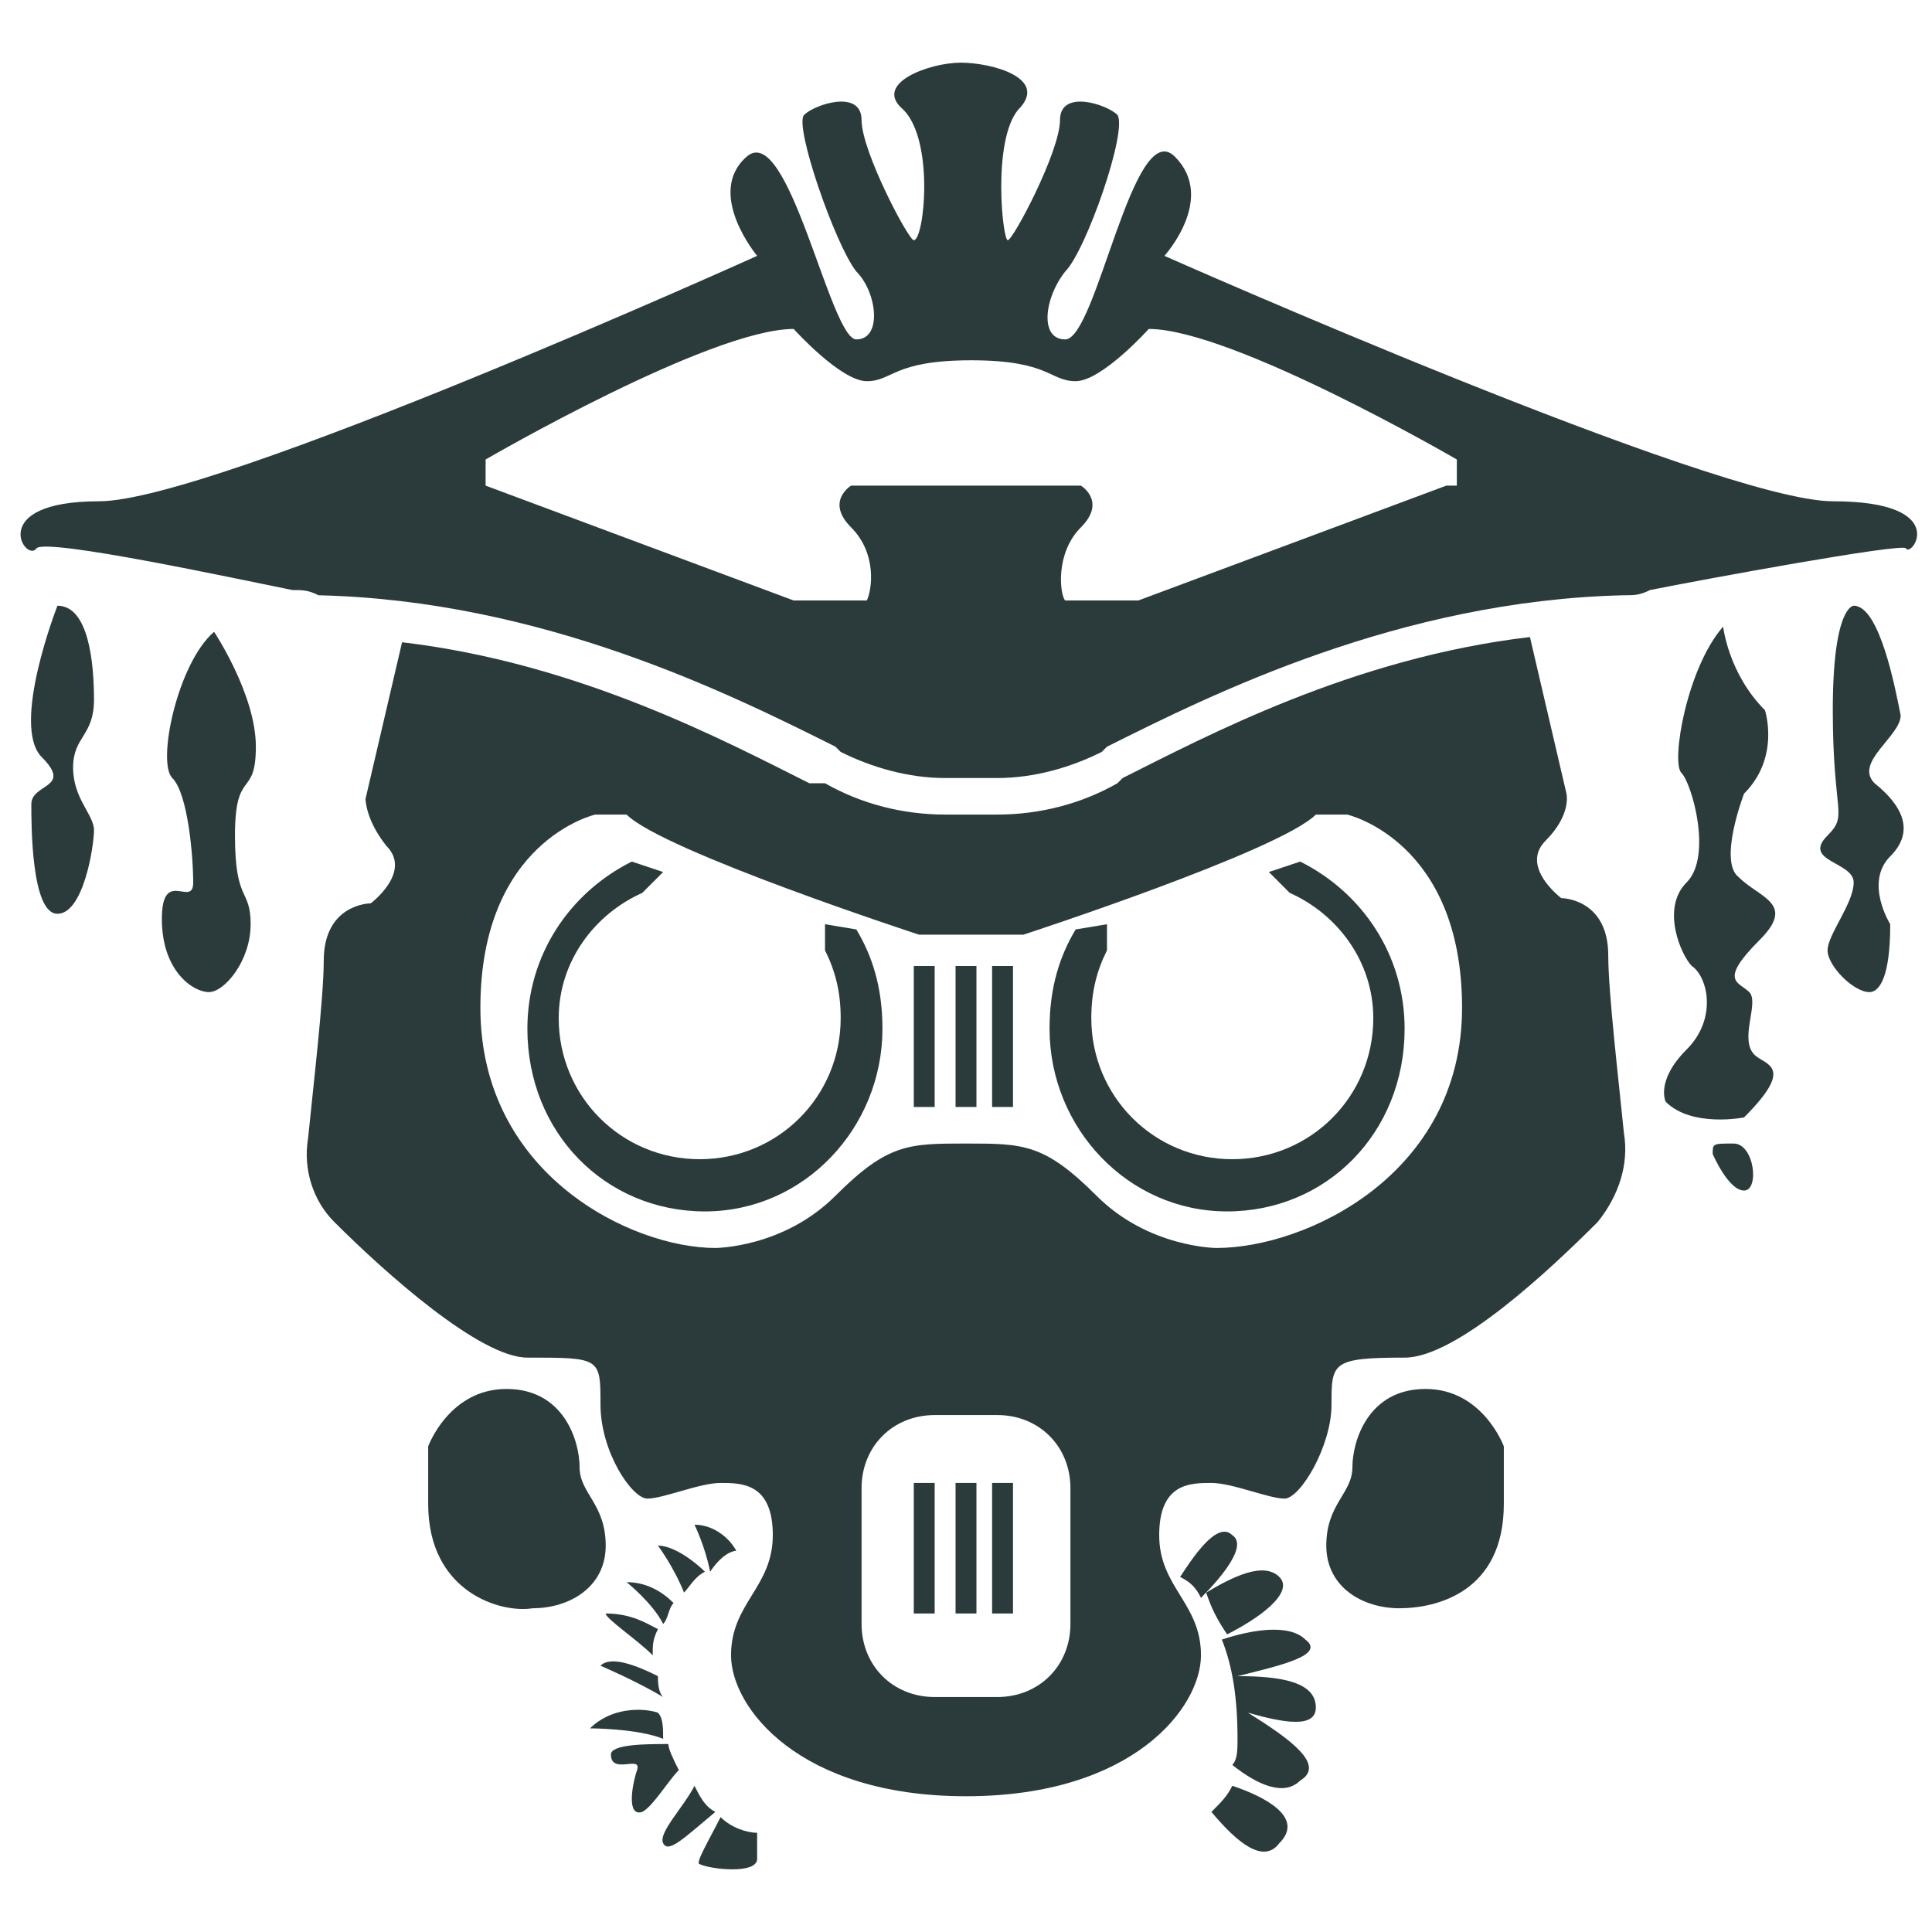 <?xml version="1.0" encoding="UTF-8" standalone="no"?>
<!-- Generator: Adobe Illustrator 22.1.0, SVG Export Plug-In . SVG Version: 6.00 Build 0)  -->

<svg
   xmlns:dc="http://purl.org/dc/elements/1.1/"
   xmlns:cc="http://creativecommons.org/ns#"
   xmlns:rdf="http://www.w3.org/1999/02/22-rdf-syntax-ns#"
   xmlns:svg="http://www.w3.org/2000/svg"
   xmlns="http://www.w3.org/2000/svg"
   xmlns:sodipodi="http://sodipodi.sourceforge.net/DTD/sodipodi-0.dtd"
   xmlns:inkscape="http://www.inkscape.org/namespaces/inkscape"
   version="1.1"
   id="Layer_4_1_"
   x="0px"
   y="0px"
   viewBox="0 0 37 37"
   style="enable-background:new 0 0 37 37;"
   xml:space="preserve"
   sodipodi:docname="Bloodhound_Icon.svg"
   inkscape:version="0.92.4 (5da689c313, 2019-01-14)"><defs
   id="defs71" /><sodipodi:namedview
   pagecolor="#ffffff"
   bordercolor="#666666"
   borderopacity="1"
   objecttolerance="10"
   gridtolerance="10"
   guidetolerance="10"
   inkscape:pageopacity="0"
   inkscape:pageshadow="2"
   inkscape:window-width="1366"
   inkscape:window-height="705"
   id="namedview69"
   showgrid="false"
   inkscape:zoom="6.3783784"
   inkscape:cx="-1.0190678"
   inkscape:cy="18.5"
   inkscape:window-x="-8"
   inkscape:window-y="-8"
   inkscape:window-maximized="1"
   inkscape:current-layer="Layer_4_1_" />
<style
   type="text/css"
   id="style2">
	.st0{fill:#241C1C;}
</style>
<path
   class="st0"
   d="M8.2,28.8v-1.1c0,0,0.4-1.1,1.5-1.1s1.4,1,1.4,1.5s0.5,0.7,0.5,1.5s-0.7,1.2-1.4,1.2  C9.6,30.9,8.2,30.5,8.2,28.8z"
   id="path4"
   style="fill:#2b3b3c;fill-opacity:1" />
<path
   class="st0"
   d="M28.8,28.8v-1.1c0,0-0.4-1.1-1.5-1.1c-1.1,0-1.4,1-1.4,1.5s-0.5,0.7-0.5,1.5s0.7,1.2,1.4,1.2  S28.8,30.5,28.8,28.8z"
   id="path6"
   style="fill:#2b3b3c;fill-opacity:1" />
<rect
   x="18.3"
   y="28.4"
   class="st0"
   width="0.4"
   height="2.5"
   id="rect8"
   style="fill:#2b3b3c;fill-opacity:1" />
<rect
   x="17.5"
   y="28.4"
   class="st0"
   width="0.4"
   height="2.5"
   id="rect10"
   style="fill:#2b3b3c;fill-opacity:1" />
<rect
   x="19"
   y="28.4"
   class="st0"
   width="0.4"
   height="2.5"
   id="rect12"
   style="fill:#2b3b3c;fill-opacity:1" />
<rect
   x="18.3"
   y="18.5"
   class="st0"
   width="0.4"
   height="2.7"
   id="rect14"
   style="fill:#2b3b3c;fill-opacity:1" />
<rect
   x="17.5"
   y="18.5"
   class="st0"
   width="0.4"
   height="2.7"
   id="rect16"
   style="fill:#2b3b3c;fill-opacity:1" />
<rect
   x="19"
   y="18.5"
   class="st0"
   width="0.4"
   height="2.7"
   id="rect18"
   style="fill:#2b3b3c;fill-opacity:1" />
<path
   class="st0"
   d="M31.1,21.7c-0.1-1-0.3-2.7-0.3-3.4c0-1.1-0.9-1.1-0.9-1.1s-0.8-0.6-0.3-1.1c0.5-0.5,0.4-0.9,0.4-0.9l-0.7-3  c-3.4,0.4-6.2,1.9-7.8,2.7l-0.1,0.1c-0.7,0.4-1.5,0.6-2.3,0.6h-1c-0.8,0-1.6-0.2-2.3-0.6L15.5,15c-1.6-0.8-4.4-2.3-7.8-2.7l-0.7,3  c0,0,0,0.4,0.4,0.9c0.5,0.5-0.3,1.1-0.3,1.1s-0.9,0-0.9,1.1c0,0.7-0.2,2.4-0.3,3.4c-0.1,0.6,0.1,1.2,0.5,1.6c1,1,2.8,2.6,3.7,2.6  c1.4,0,1.4,0,1.4,0.9s0.6,1.8,0.9,1.8c0.3,0,1-0.3,1.4-0.3c0.4,0,1,0,1,1c0,1-0.8,1.3-0.8,2.3c0,1,1.3,2.7,4.5,2.7s4.5-1.7,4.5-2.7  c0-1-0.8-1.3-0.8-2.3c0-1,0.6-1,1-1c0.4,0,1.1,0.3,1.4,0.3c0.3,0,0.9-1,0.9-1.8s0-0.9,1.4-0.9c1,0,2.8-1.7,3.7-2.6  C31,22.9,31.2,22.3,31.1,21.7z M20.5,31.1c0,0.8-0.6,1.4-1.4,1.4h-1.2c-0.8,0-1.4-0.6-1.4-1.4v-2.6c0-0.8,0.6-1.4,1.4-1.4h1.2  c0.8,0,1.4,0.6,1.4,1.4V31.1z M23.3,23.9c0,0-1.3,0-2.3-1s-1.4-1-2.5-1s-1.5,0-2.5,1s-2.3,1-2.3,1c-1.6,0-4.5-1.4-4.5-4.6  s2.2-3.7,2.2-3.7H12c0.7,0.7,5.6,2.3,5.6,2.3h1h1c0,0,4.9-1.6,5.6-2.3h0.6c0,0,2.2,0.5,2.2,3.7S25,23.9,23.3,23.9z"
   id="path20"
   style="fill:#2b3b3c;fill-opacity:1" />
<path
   class="st0"
   d="M35.1,9.6c-2.2,0-12.8-4.7-12.8-4.7s1-1.1,0.2-1.9c-0.8-0.8-1.5,3.5-2.1,3.5c-0.5,0-0.4-0.8,0-1.3  c0.4-0.4,1.2-2.7,1-3c-0.2-0.2-1.1-0.5-1.1,0.1c0,0.6-0.9,2.3-1,2.3c-0.1,0-0.3-1.9,0.2-2.5c0.6-0.6-0.5-0.9-1.1-0.9  s-1.7,0.4-1.1,0.9c0.6,0.6,0.4,2.5,0.2,2.5c-0.1,0-1-1.7-1-2.3c0-0.6-0.9-0.3-1.1-0.1c-0.2,0.2,0.6,2.5,1,3c0.4,0.4,0.5,1.3,0,1.3  c-0.5,0-1.3-4.2-2.1-3.5s0.2,1.9,0.2,1.9S4.1,9.6,1.9,9.6s-1.4,1.2-1.2,0.9c0.2-0.2,3.9,0.6,4.9,0.8c0.2,0,0.3,0,0.5,0.1  c4.3,0.1,7.9,1.9,9.9,2.9l0.1,0.1c0.6,0.3,1.3,0.5,2,0.5h1c0.7,0,1.4-0.2,2-0.5l0.1-0.1c2-1,5.6-2.8,9.9-2.9c0.2,0,0.3,0,0.5-0.1  c1-0.2,4.8-0.9,4.9-0.8C36.6,10.7,37.4,9.6,35.1,9.6z M27.7,9.3l-5.9,2.2h-1.4c-0.1-0.1-0.2-0.9,0.3-1.4c0.5-0.5,0-0.8,0-0.8h-2.2  h-2.2c0,0-0.5,0.3,0,0.8c0.5,0.5,0.4,1.2,0.3,1.4h-1.4L9.3,9.3V8.8c0,0,4.3-2.5,5.9-2.5c0,0,0.9,1,1.4,1c0.5,0,0.5-0.4,2-0.4  s1.5,0.4,2,0.4c0.5,0,1.4-1,1.4-1c1.6,0,5.9,2.5,5.9,2.5V9.3z"
   id="path22"
   style="fill:#2b3b3c;fill-opacity:1" />
<path
   class="st0"
   d="M16.4,17.8l-0.6-0.1v0.5c0.2,0.4,0.3,0.8,0.3,1.3c0,1.5-1.2,2.7-2.7,2.7s-2.7-1.2-2.7-2.7c0-1.1,0.7-2,1.6-2.4  c0,0,0,0,0,0l0.4-0.4l-0.6-0.2c-1.2,0.6-2,1.8-2,3.2c0,2,1.5,3.5,3.4,3.5s3.4-1.6,3.4-3.5C16.9,18.9,16.7,18.3,16.4,17.8z"
   id="path24"
   style="fill:#2b3b3c;fill-opacity:1" />
<path
   class="st0"
   d="M20.6,17.8l0.6-0.1v0.5c-0.2,0.4-0.3,0.8-0.3,1.3c0,1.5,1.2,2.7,2.7,2.7c1.5,0,2.7-1.2,2.7-2.7  c0-1.1-0.7-2-1.6-2.4c0,0,0,0,0,0l-0.4-0.4l0.6-0.2c1.2,0.6,2,1.8,2,3.2c0,2-1.5,3.5-3.4,3.5s-3.4-1.6-3.4-3.5  C20.1,18.9,20.3,18.3,20.6,17.8z"
   id="path26"
   style="fill:#2b3b3c;fill-opacity:1" />
<path
   class="st0"
   d="M1.1,11.6c0,0-0.9,2.3-0.3,2.9c0.6,0.6-0.2,0.5-0.2,0.9s0,2.1,0.5,2.1s0.7-1.3,0.7-1.6c0-0.3-0.4-0.6-0.4-1.2  c0-0.6,0.4-0.6,0.4-1.3S1.7,11.6,1.1,11.6z"
   id="path28"
   style="fill:#2b3b3c;fill-opacity:1" />
<path
   class="st0"
   d="M4.1,12.1c0,0,0.8,1.2,0.8,2.2S4.5,14.7,4.5,16s0.3,1,0.3,1.7s-0.5,1.3-0.8,1.3s-0.9-0.4-0.9-1.4  s0.6-0.2,0.6-0.7c0-0.5-0.1-1.7-0.4-2S3.4,12.7,4.1,12.1z"
   id="path30"
   style="fill:#2b3b3c;fill-opacity:1" />
<path
   class="st0"
   d="M33,12c0,0,0.1,0.9,0.8,1.6c0,0,0.3,0.9-0.4,1.6c0,0-0.5,1.3-0.1,1.6c0.4,0.4,1.1,0.5,0.4,1.2  c-0.8,0.8-0.4,0.8-0.2,1c0.2,0.2-0.2,0.9,0.1,1.2c0.2,0.2,0.8,0.2-0.2,1.2c0,0-1,0.2-1.5-0.3c0,0-0.2-0.4,0.4-1  c0.6-0.6,0.4-1.4,0.1-1.6c-0.2-0.2-0.6-1.1-0.1-1.6c0.5-0.5,0.1-1.9-0.1-2.1C32,14.6,32.3,12.8,33,12z"
   id="path32"
   style="fill:#2b3b3c;fill-opacity:1" />
<path
   class="st0"
   d="M32.8,22.1c0,0,0.3,0.7,0.6,0.7c0.3,0,0.2-0.9-0.2-0.9S32.8,21.9,32.8,22.1z"
   id="path34"
   style="fill:#2b3b3c;fill-opacity:1" />
<path
   class="st0"
   d="M35.5,11.6c0,0-0.4,0-0.4,2s0.3,2-0.1,2.4c-0.5,0.5,0.5,0.5,0.5,0.9s-0.5,1-0.5,1.3s0.5,0.8,0.8,0.8  c0.2,0,0.4-0.3,0.4-1.3c0,0-0.5-0.8,0-1.3c0.5-0.5,0.2-1-0.3-1.4c-0.4-0.4,0.5-0.9,0.5-1.3C36.3,13.2,36,11.6,35.5,11.6z"
   id="path36"
   style="fill:#2b3b3c;fill-opacity:1" />
<g
   id="g56"
   style="fill:#2b3b3c;fill-opacity:1">
	<path
   class="st0"
   d="M12.7,31.1c0.1-0.1,0.1-0.3,0.2-0.4c-0.2-0.2-0.5-0.4-0.9-0.4C12,30.3,12.5,30.7,12.7,31.1z"
   id="path38"
   style="fill:#2b3b3c;fill-opacity:1" />
	<path
   class="st0"
   d="M12.5,31.7c0-0.2,0-0.3,0.1-0.5c-0.2-0.1-0.5-0.3-1-0.3C11.6,31,12.2,31.4,12.5,31.7z"
   id="path40"
   style="fill:#2b3b3c;fill-opacity:1" />
	<path
   class="st0"
   d="M12.6,32.1c-0.4-0.2-0.9-0.4-1.1-0.2c0,0,0.7,0.3,1.2,0.6C12.6,32.4,12.6,32.2,12.6,32.1z"
   id="path42"
   style="fill:#2b3b3c;fill-opacity:1" />
	<path
   class="st0"
   d="M14.1,29.7c-0.1-0.2-0.4-0.5-0.8-0.5c0,0,0.2,0.4,0.3,0.9C13.8,29.8,14,29.7,14.1,29.7z"
   id="path44"
   style="fill:#2b3b3c;fill-opacity:1" />
	<path
   class="st0"
   d="M13.5,30.1c-0.2-0.2-0.6-0.5-0.9-0.5c0,0,0.3,0.4,0.5,0.9C13.2,30.4,13.3,30.2,13.5,30.1z"
   id="path46"
   style="fill:#2b3b3c;fill-opacity:1" />
	<path
   class="st0"
   d="M12.6,32.8c-0.3-0.1-0.9-0.1-1.3,0.3c0,0,0.9,0,1.4,0.2C12.7,33.1,12.7,32.9,12.6,32.8z"
   id="path48"
   style="fill:#2b3b3c;fill-opacity:1" />
	<path
   class="st0"
   d="M13.8,34.8c-0.2,0.4-0.5,0.9-0.4,0.9c0.2,0.1,1.1,0.2,1.1-0.1c0-0.1,0-0.3,0-0.5C14.3,35.1,14,35,13.8,34.8z"
   id="path50"
   style="fill:#2b3b3c;fill-opacity:1" />
	<path
   class="st0"
   d="M13.7,34.7c-0.2-0.1-0.3-0.3-0.4-0.5c-0.2,0.4-0.7,0.9-0.6,1.1C12.8,35.5,13.1,35.2,13.7,34.7z"
   id="path52"
   style="fill:#2b3b3c;fill-opacity:1" />
	<path
   class="st0"
   d="M13,33.9c-0.1-0.2-0.2-0.4-0.2-0.5c-0.4,0-1.1,0-1.1,0.2c0,0.4,0.6,0,0.5,0.3c-0.1,0.3-0.2,0.9,0.1,0.8   C12.5,34.6,12.8,34.1,13,33.9z"
   id="path54"
   style="fill:#2b3b3c;fill-opacity:1" />
</g>
<g
   id="g66"
   style="fill:#2b3b3c;fill-opacity:1">
	<path
   class="st0"
   d="M23.5,31.3c0.6-0.3,1.3-0.8,1-1.1c-0.3-0.3-0.9,0-1.4,0.3C23.2,30.8,23.3,31,23.5,31.3z"
   id="path58"
   style="fill:#2b3b3c;fill-opacity:1" />
	<path
   class="st0"
   d="M23,30.6c0.4-0.4,0.9-1,0.6-1.2c-0.3-0.3-0.8,0.5-1,0.8C22.8,30.3,22.9,30.4,23,30.6z"
   id="path60"
   style="fill:#2b3b3c;fill-opacity:1" />
	<path
   class="st0"
   d="M23.6,34.2c-0.1,0.2-0.2,0.3-0.4,0.5c0.5,0.6,1,1,1.3,0.6C25,34.8,24.2,34.4,23.6,34.2z"
   id="path62"
   style="fill:#2b3b3c;fill-opacity:1" />
	<path
   class="st0"
   d="M23.9,32.8c0.7,0.2,1.3,0.3,1.3-0.1c0-0.5-0.7-0.6-1.5-0.6c0.8-0.2,1.7-0.4,1.3-0.7c-0.3-0.3-1-0.2-1.6,0   c0.2,0.5,0.3,1.1,0.3,1.9c0,0.2,0,0.4-0.1,0.5c0.5,0.4,1,0.6,1.3,0.3C25.4,33.8,24.7,33.3,23.9,32.8z"
   id="path64"
   style="fill:#2b3b3c;fill-opacity:1" />
</g>
</svg>